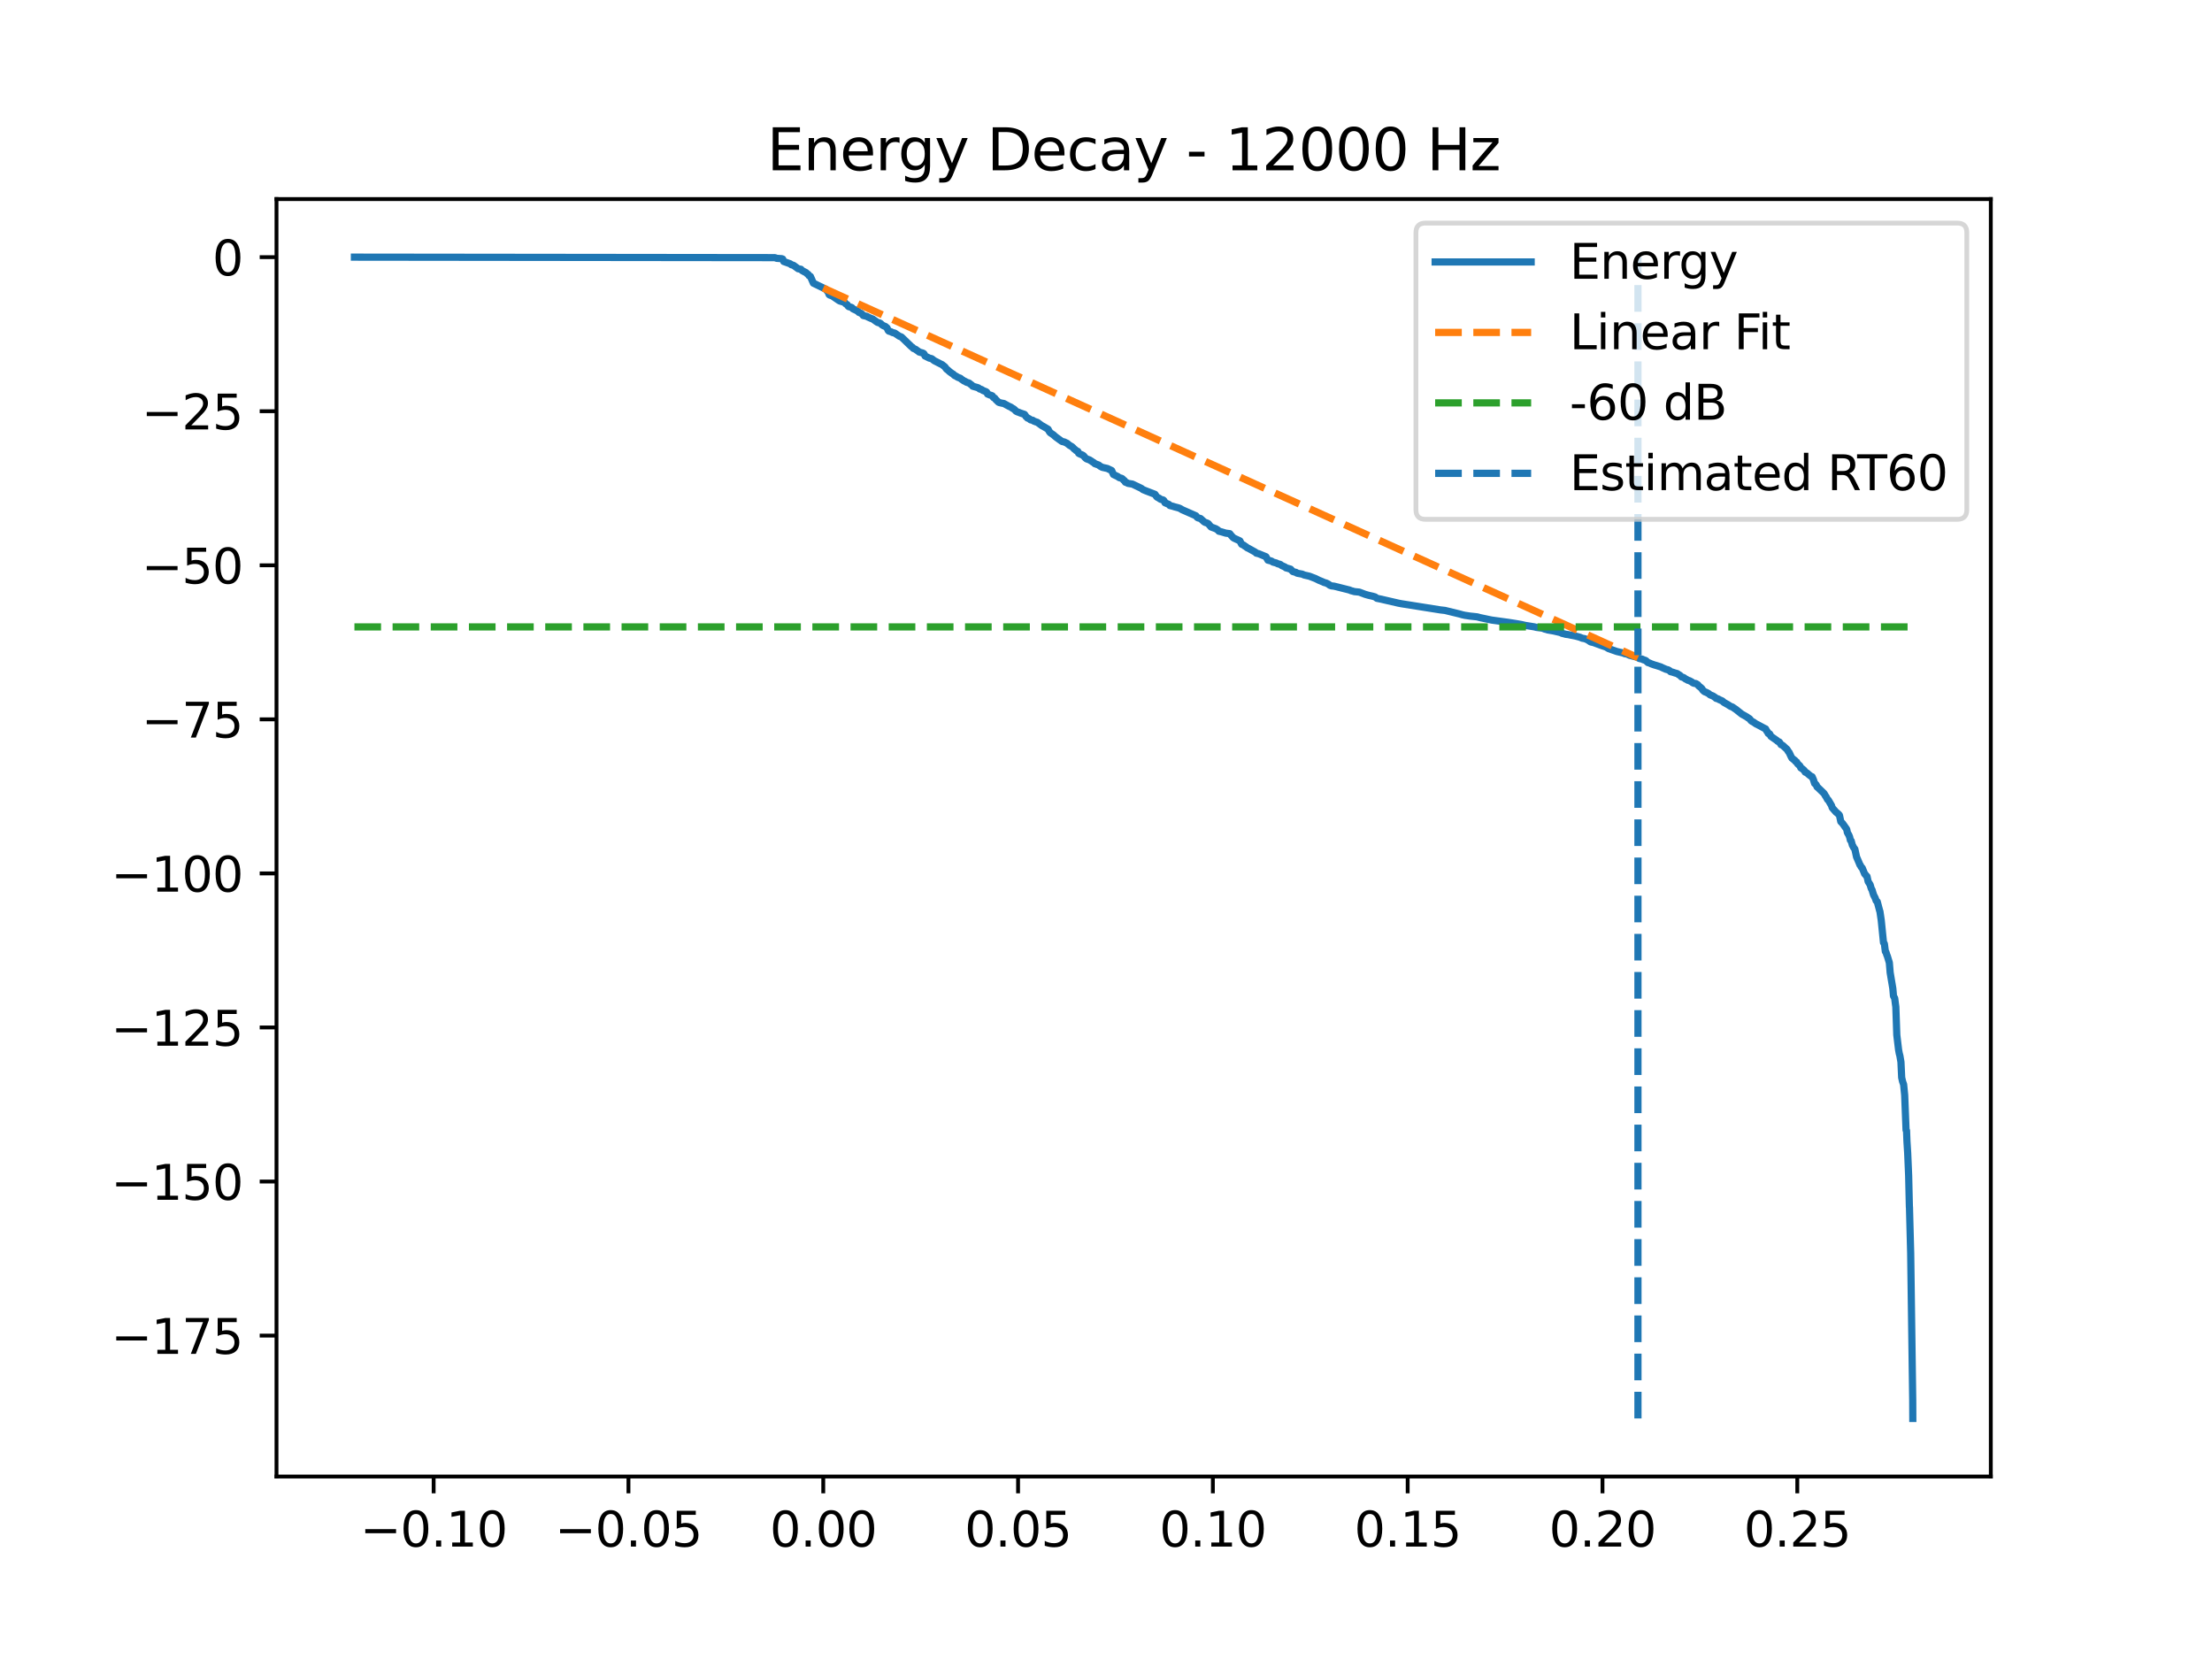 <?xml version="1.0" encoding="utf-8" standalone="no"?>
<!DOCTYPE svg PUBLIC "-//W3C//DTD SVG 1.1//EN"
  "http://www.w3.org/Graphics/SVG/1.1/DTD/svg11.dtd">
<svg xmlns:xlink="http://www.w3.org/1999/xlink" width="460.8pt" height="345.6pt" viewBox="0 0 460.8 345.6" xmlns="http://www.w3.org/2000/svg" version="1.1">
 <defs>
  <style type="text/css">*{stroke-linejoin: round; stroke-linecap: butt}</style>
 </defs>
 <g id="figure_1">
  <g id="patch_1">
   <path d="M 0 345.6 
L 460.8 345.6 
L 460.8 0 
L 0 0 
z
" style="fill: #ffffff"/>
  </g>
  <g id="axes_1">
   <g id="patch_2">
    <path d="M 57.6 307.584 
L 414.72 307.584 
L 414.72 41.472 
L 57.6 41.472 
z
" style="fill: #ffffff"/>
   </g>
   <g id="matplotlib.axis_1">
    <g id="xtick_1">
     <g id="line2d_1">
      <defs>
       <path id="mc2f0c02e37" d="M 0 0 
L 0 3.5 
" style="stroke: #000000; stroke-width: 0.8"/>
      </defs>
      <g>
       <use xlink:href="#mc2f0c02e37" x="90.336" y="307.584" style="stroke: #000000; stroke-width: 0.8"/>
      </g>
     </g>
     <g id="text_1">
      <!-- −0.10 -->
      <g transform="translate(75.013 322.182) scale(0.1 -0.1)">
       <defs>
        <path id="DejaVuSans-2212" d="M 678 2272 
L 4684 2272 
L 4684 1741 
L 678 1741 
L 678 2272 
z
" transform="scale(0.016)"/>
        <path id="DejaVuSans-30" d="M 2034 4250 
Q 1547 4250 1301 3770 
Q 1056 3291 1056 2328 
Q 1056 1369 1301 889 
Q 1547 409 2034 409 
Q 2525 409 2770 889 
Q 3016 1369 3016 2328 
Q 3016 3291 2770 3770 
Q 2525 4250 2034 4250 
z
M 2034 4750 
Q 2819 4750 3233 4129 
Q 3647 3509 3647 2328 
Q 3647 1150 3233 529 
Q 2819 -91 2034 -91 
Q 1250 -91 836 529 
Q 422 1150 422 2328 
Q 422 3509 836 4129 
Q 1250 4750 2034 4750 
z
" transform="scale(0.016)"/>
        <path id="DejaVuSans-2e" d="M 684 794 
L 1344 794 
L 1344 0 
L 684 0 
L 684 794 
z
" transform="scale(0.016)"/>
        <path id="DejaVuSans-31" d="M 794 531 
L 1825 531 
L 1825 4091 
L 703 3866 
L 703 4441 
L 1819 4666 
L 2450 4666 
L 2450 531 
L 3481 531 
L 3481 0 
L 794 0 
L 794 531 
z
" transform="scale(0.016)"/>
       </defs>
       <use xlink:href="#DejaVuSans-2212"/>
       <use xlink:href="#DejaVuSans-30" transform="translate(83.789 0)"/>
       <use xlink:href="#DejaVuSans-2e" transform="translate(147.412 0)"/>
       <use xlink:href="#DejaVuSans-31" transform="translate(179.199 0)"/>
       <use xlink:href="#DejaVuSans-30" transform="translate(242.822 0)"/>
      </g>
     </g>
    </g>
    <g id="xtick_2">
     <g id="line2d_2">
      <g>
       <use xlink:href="#mc2f0c02e37" x="130.918" y="307.584" style="stroke: #000000; stroke-width: 0.8"/>
      </g>
     </g>
     <g id="text_2">
      <!-- −0.05 -->
      <g transform="translate(115.595 322.182) scale(0.1 -0.1)">
       <defs>
        <path id="DejaVuSans-35" d="M 691 4666 
L 3169 4666 
L 3169 4134 
L 1269 4134 
L 1269 2991 
Q 1406 3038 1543 3061 
Q 1681 3084 1819 3084 
Q 2600 3084 3056 2656 
Q 3513 2228 3513 1497 
Q 3513 744 3044 326 
Q 2575 -91 1722 -91 
Q 1428 -91 1123 -41 
Q 819 9 494 109 
L 494 744 
Q 775 591 1075 516 
Q 1375 441 1709 441 
Q 2250 441 2565 725 
Q 2881 1009 2881 1497 
Q 2881 1984 2565 2268 
Q 2250 2553 1709 2553 
Q 1456 2553 1204 2497 
Q 953 2441 691 2322 
L 691 4666 
z
" transform="scale(0.016)"/>
       </defs>
       <use xlink:href="#DejaVuSans-2212"/>
       <use xlink:href="#DejaVuSans-30" transform="translate(83.789 0)"/>
       <use xlink:href="#DejaVuSans-2e" transform="translate(147.412 0)"/>
       <use xlink:href="#DejaVuSans-30" transform="translate(179.199 0)"/>
       <use xlink:href="#DejaVuSans-35" transform="translate(242.822 0)"/>
      </g>
     </g>
    </g>
    <g id="xtick_3">
     <g id="line2d_3">
      <g>
       <use xlink:href="#mc2f0c02e37" x="171.5" y="307.584" style="stroke: #000000; stroke-width: 0.8"/>
      </g>
     </g>
     <g id="text_3">
      <!-- 0.00 -->
      <g transform="translate(160.367 322.182) scale(0.1 -0.1)">
       <use xlink:href="#DejaVuSans-30"/>
       <use xlink:href="#DejaVuSans-2e" transform="translate(63.623 0)"/>
       <use xlink:href="#DejaVuSans-30" transform="translate(95.41 0)"/>
       <use xlink:href="#DejaVuSans-30" transform="translate(159.033 0)"/>
      </g>
     </g>
    </g>
    <g id="xtick_4">
     <g id="line2d_4">
      <g>
       <use xlink:href="#mc2f0c02e37" x="212.081" y="307.584" style="stroke: #000000; stroke-width: 0.8"/>
      </g>
     </g>
     <g id="text_4">
      <!-- 0.05 -->
      <g transform="translate(200.949 322.182) scale(0.1 -0.1)">
       <use xlink:href="#DejaVuSans-30"/>
       <use xlink:href="#DejaVuSans-2e" transform="translate(63.623 0)"/>
       <use xlink:href="#DejaVuSans-30" transform="translate(95.41 0)"/>
       <use xlink:href="#DejaVuSans-35" transform="translate(159.033 0)"/>
      </g>
     </g>
    </g>
    <g id="xtick_5">
     <g id="line2d_5">
      <g>
       <use xlink:href="#mc2f0c02e37" x="252.663" y="307.584" style="stroke: #000000; stroke-width: 0.8"/>
      </g>
     </g>
     <g id="text_5">
      <!-- 0.10 -->
      <g transform="translate(241.53 322.182) scale(0.1 -0.1)">
       <use xlink:href="#DejaVuSans-30"/>
       <use xlink:href="#DejaVuSans-2e" transform="translate(63.623 0)"/>
       <use xlink:href="#DejaVuSans-31" transform="translate(95.41 0)"/>
       <use xlink:href="#DejaVuSans-30" transform="translate(159.033 0)"/>
      </g>
     </g>
    </g>
    <g id="xtick_6">
     <g id="line2d_6">
      <g>
       <use xlink:href="#mc2f0c02e37" x="293.245" y="307.584" style="stroke: #000000; stroke-width: 0.8"/>
      </g>
     </g>
     <g id="text_6">
      <!-- 0.15 -->
      <g transform="translate(282.112 322.182) scale(0.1 -0.1)">
       <use xlink:href="#DejaVuSans-30"/>
       <use xlink:href="#DejaVuSans-2e" transform="translate(63.623 0)"/>
       <use xlink:href="#DejaVuSans-31" transform="translate(95.41 0)"/>
       <use xlink:href="#DejaVuSans-35" transform="translate(159.033 0)"/>
      </g>
     </g>
    </g>
    <g id="xtick_7">
     <g id="line2d_7">
      <g>
       <use xlink:href="#mc2f0c02e37" x="333.827" y="307.584" style="stroke: #000000; stroke-width: 0.8"/>
      </g>
     </g>
     <g id="text_7">
      <!-- 0.20 -->
      <g transform="translate(322.694 322.182) scale(0.1 -0.1)">
       <defs>
        <path id="DejaVuSans-32" d="M 1228 531 
L 3431 531 
L 3431 0 
L 469 0 
L 469 531 
Q 828 903 1448 1529 
Q 2069 2156 2228 2338 
Q 2531 2678 2651 2914 
Q 2772 3150 2772 3378 
Q 2772 3750 2511 3984 
Q 2250 4219 1831 4219 
Q 1534 4219 1204 4116 
Q 875 4013 500 3803 
L 500 4441 
Q 881 4594 1212 4672 
Q 1544 4750 1819 4750 
Q 2544 4750 2975 4387 
Q 3406 4025 3406 3419 
Q 3406 3131 3298 2873 
Q 3191 2616 2906 2266 
Q 2828 2175 2409 1742 
Q 1991 1309 1228 531 
z
" transform="scale(0.016)"/>
       </defs>
       <use xlink:href="#DejaVuSans-30"/>
       <use xlink:href="#DejaVuSans-2e" transform="translate(63.623 0)"/>
       <use xlink:href="#DejaVuSans-32" transform="translate(95.41 0)"/>
       <use xlink:href="#DejaVuSans-30" transform="translate(159.033 0)"/>
      </g>
     </g>
    </g>
    <g id="xtick_8">
     <g id="line2d_8">
      <g>
       <use xlink:href="#mc2f0c02e37" x="374.409" y="307.584" style="stroke: #000000; stroke-width: 0.8"/>
      </g>
     </g>
     <g id="text_8">
      <!-- 0.25 -->
      <g transform="translate(363.276 322.182) scale(0.1 -0.1)">
       <use xlink:href="#DejaVuSans-30"/>
       <use xlink:href="#DejaVuSans-2e" transform="translate(63.623 0)"/>
       <use xlink:href="#DejaVuSans-32" transform="translate(95.41 0)"/>
       <use xlink:href="#DejaVuSans-35" transform="translate(159.033 0)"/>
      </g>
     </g>
    </g>
   </g>
   <g id="matplotlib.axis_2">
    <g id="ytick_1">
     <g id="line2d_9">
      <defs>
       <path id="m89ccea9725" d="M 0 0 
L -3.5 0 
" style="stroke: #000000; stroke-width: 0.8"/>
      </defs>
      <g>
       <use xlink:href="#m89ccea9725" x="57.6" y="278.232" style="stroke: #000000; stroke-width: 0.8"/>
      </g>
     </g>
     <g id="text_9">
      <!-- −175 -->
      <g transform="translate(23.133 282.032) scale(0.1 -0.1)">
       <defs>
        <path id="DejaVuSans-37" d="M 525 4666 
L 3525 4666 
L 3525 4397 
L 1831 0 
L 1172 0 
L 2766 4134 
L 525 4134 
L 525 4666 
z
" transform="scale(0.016)"/>
       </defs>
       <use xlink:href="#DejaVuSans-2212"/>
       <use xlink:href="#DejaVuSans-31" transform="translate(83.789 0)"/>
       <use xlink:href="#DejaVuSans-37" transform="translate(147.412 0)"/>
       <use xlink:href="#DejaVuSans-35" transform="translate(211.035 0)"/>
      </g>
     </g>
    </g>
    <g id="ytick_2">
     <g id="line2d_10">
      <g>
       <use xlink:href="#m89ccea9725" x="57.6" y="246.137" style="stroke: #000000; stroke-width: 0.8"/>
      </g>
     </g>
     <g id="text_10">
      <!-- −150 -->
      <g transform="translate(23.133 249.937) scale(0.1 -0.1)">
       <use xlink:href="#DejaVuSans-2212"/>
       <use xlink:href="#DejaVuSans-31" transform="translate(83.789 0)"/>
       <use xlink:href="#DejaVuSans-35" transform="translate(147.412 0)"/>
       <use xlink:href="#DejaVuSans-30" transform="translate(211.035 0)"/>
      </g>
     </g>
    </g>
    <g id="ytick_3">
     <g id="line2d_11">
      <g>
       <use xlink:href="#m89ccea9725" x="57.6" y="214.043" style="stroke: #000000; stroke-width: 0.8"/>
      </g>
     </g>
     <g id="text_11">
      <!-- −125 -->
      <g transform="translate(23.133 217.842) scale(0.1 -0.1)">
       <use xlink:href="#DejaVuSans-2212"/>
       <use xlink:href="#DejaVuSans-31" transform="translate(83.789 0)"/>
       <use xlink:href="#DejaVuSans-32" transform="translate(147.412 0)"/>
       <use xlink:href="#DejaVuSans-35" transform="translate(211.035 0)"/>
      </g>
     </g>
    </g>
    <g id="ytick_4">
     <g id="line2d_12">
      <g>
       <use xlink:href="#m89ccea9725" x="57.6" y="181.948" style="stroke: #000000; stroke-width: 0.8"/>
      </g>
     </g>
     <g id="text_12">
      <!-- −100 -->
      <g transform="translate(23.133 185.747) scale(0.1 -0.1)">
       <use xlink:href="#DejaVuSans-2212"/>
       <use xlink:href="#DejaVuSans-31" transform="translate(83.789 0)"/>
       <use xlink:href="#DejaVuSans-30" transform="translate(147.412 0)"/>
       <use xlink:href="#DejaVuSans-30" transform="translate(211.035 0)"/>
      </g>
     </g>
    </g>
    <g id="ytick_5">
     <g id="line2d_13">
      <g>
       <use xlink:href="#m89ccea9725" x="57.6" y="149.853" style="stroke: #000000; stroke-width: 0.8"/>
      </g>
     </g>
     <g id="text_13">
      <!-- −75 -->
      <g transform="translate(29.495 153.652) scale(0.1 -0.1)">
       <use xlink:href="#DejaVuSans-2212"/>
       <use xlink:href="#DejaVuSans-37" transform="translate(83.789 0)"/>
       <use xlink:href="#DejaVuSans-35" transform="translate(147.412 0)"/>
      </g>
     </g>
    </g>
    <g id="ytick_6">
     <g id="line2d_14">
      <g>
       <use xlink:href="#m89ccea9725" x="57.6" y="117.758" style="stroke: #000000; stroke-width: 0.8"/>
      </g>
     </g>
     <g id="text_14">
      <!-- −50 -->
      <g transform="translate(29.495 121.557) scale(0.1 -0.1)">
       <use xlink:href="#DejaVuSans-2212"/>
       <use xlink:href="#DejaVuSans-35" transform="translate(83.789 0)"/>
       <use xlink:href="#DejaVuSans-30" transform="translate(147.412 0)"/>
      </g>
     </g>
    </g>
    <g id="ytick_7">
     <g id="line2d_15">
      <g>
       <use xlink:href="#m89ccea9725" x="57.6" y="85.663" style="stroke: #000000; stroke-width: 0.8"/>
      </g>
     </g>
     <g id="text_15">
      <!-- −25 -->
      <g transform="translate(29.495 89.462) scale(0.1 -0.1)">
       <use xlink:href="#DejaVuSans-2212"/>
       <use xlink:href="#DejaVuSans-32" transform="translate(83.789 0)"/>
       <use xlink:href="#DejaVuSans-35" transform="translate(147.412 0)"/>
      </g>
     </g>
    </g>
    <g id="ytick_8">
     <g id="line2d_16">
      <g>
       <use xlink:href="#m89ccea9725" x="57.6" y="53.568" style="stroke: #000000; stroke-width: 0.8"/>
      </g>
     </g>
     <g id="text_16">
      <!-- 0 -->
      <g transform="translate(44.237 57.367) scale(0.1 -0.1)">
       <use xlink:href="#DejaVuSans-30"/>
      </g>
     </g>
    </g>
   </g>
   <g id="line2d_17">
    <path d="M 73.833 53.568 
L 161.405 53.67 
L 161.811 53.816 
L 162.825 53.884 
L 163.045 53.96 
L 163.265 54.476 
L 164.651 54.968 
L 164.837 55.143 
L 165.294 55.271 
L 166.275 55.988 
L 166.85 56.096 
L 166.951 56.236 
L 167.154 56.408 
L 167.391 56.512 
L 167.543 56.628 
L 167.83 56.725 
L 168.185 57.051 
L 168.355 57.152 
L 168.507 57.41 
L 168.828 57.59 
L 169.437 58.985 
L 171.55 60.008 
L 171.821 60.143 
L 172.007 60.243 
L 172.075 60.345 
L 172.362 60.661 
L 172.497 60.792 
L 172.717 61.362 
L 172.852 61.47 
L 173.309 61.608 
L 174.746 62.59 
L 174.949 62.705 
L 175.964 63.003 
L 176.15 63.272 
L 176.488 63.46 
L 176.623 63.703 
L 176.674 63.754 
L 176.809 63.879 
L 177.198 63.981 
L 177.384 64.037 
L 177.519 64.13 
L 177.655 64.315 
L 177.942 64.461 
L 178.196 64.568 
L 178.72 64.849 
L 178.906 65.065 
L 179.176 65.171 
L 179.447 65.31 
L 179.684 65.539 
L 179.836 65.73 
L 180.58 65.904 
L 180.8 66.041 
L 181.459 66.337 
L 181.78 66.439 
L 182.71 67.106 
L 182.964 67.215 
L 183.15 67.248 
L 183.404 67.358 
L 183.725 67.66 
L 183.962 67.808 
L 184.148 67.905 
L 184.384 67.99 
L 184.553 68.09 
L 184.621 68.183 
L 184.79 68.311 
L 185.027 68.845 
L 185.179 68.983 
L 185.585 69.101 
L 185.94 69.282 
L 186.397 69.389 
L 187.293 70.002 
L 187.428 70.071 
L 187.766 70.185 
L 189.254 71.625 
L 189.863 72.212 
L 190.083 72.345 
L 190.252 72.562 
L 190.81 72.815 
L 190.996 72.979 
L 191.266 73.149 
L 191.452 73.321 
L 192.163 73.524 
L 192.365 73.606 
L 192.518 73.743 
L 192.704 74.164 
L 193.617 74.609 
L 194.09 74.718 
L 194.614 75.131 
L 195.933 75.811 
L 196.221 75.938 
L 196.694 76.307 
L 196.846 76.433 
L 197.185 76.895 
L 197.438 77.077 
L 197.844 77.447 
L 198.402 77.847 
L 198.571 77.94 
L 198.656 78.027 
L 198.825 78.214 
L 199.095 78.331 
L 199.281 78.441 
L 199.417 78.533 
L 199.619 78.634 
L 200.076 78.804 
L 200.228 78.946 
L 200.363 79.053 
L 200.634 79.218 
L 200.786 79.346 
L 201.074 79.452 
L 201.31 79.615 
L 201.682 79.737 
L 201.835 79.772 
L 202.021 79.912 
L 202.207 80.063 
L 202.477 80.254 
L 202.629 80.455 
L 203.542 80.712 
L 203.813 80.802 
L 203.965 80.922 
L 204.083 81.03 
L 204.439 81.129 
L 204.608 81.23 
L 204.777 81.35 
L 205.301 81.557 
L 205.504 81.651 
L 205.571 81.731 
L 205.724 82.081 
L 206.248 82.297 
L 206.468 82.356 
L 206.721 82.466 
L 206.958 82.822 
L 207.212 82.933 
L 207.262 83 
L 207.415 83.208 
L 207.956 83.734 
L 208.091 83.836 
L 208.767 84.001 
L 209.105 84.047 
L 209.308 84.16 
L 209.461 84.244 
L 209.68 84.365 
L 209.917 84.496 
L 210.272 84.681 
L 210.526 84.785 
L 210.712 84.902 
L 210.881 85.035 
L 211.118 85.156 
L 211.388 85.361 
L 211.591 85.596 
L 211.743 85.706 
L 211.997 85.819 
L 212.301 85.924 
L 212.504 86.011 
L 212.859 86.137 
L 213.417 86.321 
L 213.519 86.44 
L 213.739 86.79 
L 213.975 86.988 
L 214.043 87.088 
L 214.212 87.136 
L 214.449 87.261 
L 214.685 87.46 
L 215.142 87.553 
L 215.311 87.699 
L 215.599 87.802 
L 215.734 87.869 
L 216.089 87.972 
L 217.002 88.647 
L 217.408 88.866 
L 218.338 89.417 
L 218.507 89.75 
L 218.575 89.861 
L 218.761 90.125 
L 219.521 90.642 
L 219.606 90.747 
L 220.012 91.083 
L 221.229 91.965 
L 221.72 92.069 
L 221.939 92.181 
L 222.311 92.354 
L 222.43 92.468 
L 222.667 92.66 
L 222.802 92.77 
L 223.258 93.026 
L 223.461 93.191 
L 223.816 93.563 
L 223.969 93.66 
L 224.239 93.917 
L 224.527 94.024 
L 224.696 94.421 
L 224.848 94.517 
L 225 94.584 
L 225.389 94.75 
L 225.558 94.834 
L 225.727 94.952 
L 226.065 95.352 
L 226.184 95.455 
L 226.336 95.579 
L 226.606 95.682 
L 226.961 95.804 
L 227.519 96.164 
L 227.672 96.284 
L 227.875 96.373 
L 228.061 96.585 
L 228.872 96.872 
L 229.193 97.137 
L 229.413 97.236 
L 229.599 97.35 
L 230.681 97.59 
L 231.578 98.018 
L 231.95 98.845 
L 232.643 99.175 
L 232.913 99.302 
L 232.998 99.399 
L 233.184 99.51 
L 233.641 99.639 
L 233.793 99.724 
L 233.911 99.838 
L 234.08 100.043 
L 234.232 100.111 
L 234.435 100.456 
L 234.706 100.523 
L 234.807 100.593 
L 234.943 100.687 
L 235.906 100.845 
L 237.631 101.67 
L 237.8 101.76 
L 238.088 101.986 
L 238.358 102.101 
L 238.629 102.216 
L 240.607 102.974 
L 240.844 103.32 
L 240.895 103.428 
L 241.081 103.585 
L 241.283 103.695 
L 241.453 103.764 
L 241.571 103.86 
L 241.706 103.981 
L 242.332 104.166 
L 242.501 104.333 
L 242.687 104.731 
L 243.499 105.076 
L 243.685 105.303 
L 244.361 105.479 
L 244.716 105.592 
L 245.477 105.792 
L 245.798 105.91 
L 246.069 106.065 
L 246.238 106.176 
L 249.129 107.446 
L 249.383 107.756 
L 249.501 107.857 
L 249.721 107.925 
L 250.093 108.02 
L 250.786 108.652 
L 250.922 108.749 
L 251.091 108.841 
L 251.446 108.955 
L 251.733 109.108 
L 251.919 109.36 
L 252.021 109.474 
L 252.274 109.771 
L 253.289 110.149 
L 253.543 110.317 
L 253.729 110.43 
L 253.915 110.663 
L 254.388 110.773 
L 255.233 111.027 
L 255.386 111.066 
L 256.18 111.171 
L 256.485 111.554 
L 256.874 111.975 
L 257.093 112.122 
L 258.294 112.677 
L 258.649 113.37 
L 259.139 113.594 
L 259.292 113.749 
L 259.613 113.926 
L 259.782 114.106 
L 260.086 114.231 
L 261.524 115.031 
L 261.71 115.23 
L 262.183 115.341 
L 263.722 115.974 
L 264.128 116.693 
L 264.855 116.871 
L 265.176 117.094 
L 265.869 117.279 
L 266.055 117.375 
L 266.224 117.457 
L 266.698 117.572 
L 267.002 117.81 
L 267.729 118.136 
L 267.881 118.29 
L 268.304 118.4 
L 268.49 118.46 
L 268.845 118.559 
L 269.319 119.058 
L 269.725 119.178 
L 270.012 119.243 
L 270.13 119.366 
L 270.316 119.428 
L 271.263 119.601 
L 271.703 119.792 
L 272.734 120.024 
L 272.903 120.082 
L 273.732 120.403 
L 274.036 120.519 
L 274.797 120.899 
L 275.085 121.011 
L 275.643 121.245 
L 275.829 121.342 
L 276.235 121.446 
L 276.59 121.614 
L 276.826 121.753 
L 277.012 121.921 
L 277.384 122.05 
L 277.892 122.105 
L 278.365 122.217 
L 281.189 122.93 
L 281.375 123.03 
L 281.815 123.145 
L 282.136 123.24 
L 283.167 123.349 
L 284.368 123.802 
L 284.892 123.955 
L 285.196 124.035 
L 285.94 124.203 
L 286.448 124.346 
L 286.837 124.641 
L 287.817 124.837 
L 288.003 124.886 
L 291.334 125.653 
L 291.943 125.769 
L 300.059 127.054 
L 301.006 127.161 
L 304.016 127.892 
L 304.405 127.998 
L 304.557 128.047 
L 305.2 128.189 
L 305.47 128.225 
L 306.197 128.337 
L 307.702 128.498 
L 308.362 128.673 
L 310.256 129.073 
L 310.746 129.172 
L 313.654 129.573 
L 314.094 129.63 
L 315.616 129.865 
L 316.85 130.079 
L 317.222 130.162 
L 317.679 130.272 
L 319.589 130.577 
L 320.046 130.691 
L 320.3 130.728 
L 321.247 130.851 
L 321.449 130.908 
L 321.754 131.039 
L 322.244 131.162 
L 322.396 131.224 
L 323.174 131.36 
L 323.614 131.434 
L 325.153 131.788 
L 325.305 131.91 
L 325.897 132.053 
L 326.167 132.136 
L 326.674 132.195 
L 327.232 132.315 
L 327.554 132.372 
L 328.23 132.509 
L 329.126 132.749 
L 329.38 132.858 
L 329.6 132.95 
L 330.175 133.057 
L 330.428 133.169 
L 330.716 133.289 
L 331.358 133.719 
L 331.984 133.869 
L 333.658 134.487 
L 334.537 134.778 
L 334.791 134.93 
L 335.129 135.133 
L 335.298 135.177 
L 335.653 135.31 
L 336.82 135.722 
L 338.206 136.045 
L 338.375 136.153 
L 338.95 136.258 
L 339.458 136.508 
L 339.965 136.635 
L 341.081 136.919 
L 341.233 137.039 
L 341.504 137.175 
L 342.146 137.323 
L 342.298 137.423 
L 342.839 137.601 
L 343.296 138.028 
L 343.499 138.073 
L 343.786 138.194 
L 344.006 138.301 
L 344.395 138.433 
L 344.547 138.492 
L 345.122 138.658 
L 345.968 138.929 
L 346.34 139.115 
L 347.05 139.425 
L 347.473 139.536 
L 347.828 139.723 
L 347.997 139.917 
L 348.453 140.031 
L 348.977 140.208 
L 349.4 140.319 
L 349.721 140.552 
L 349.874 140.618 
L 349.992 140.715 
L 350.279 141.009 
L 350.719 141.146 
L 350.871 141.241 
L 351.091 141.434 
L 351.294 141.509 
L 351.412 141.58 
L 351.565 141.69 
L 351.937 141.8 
L 352.444 142.073 
L 352.579 142.2 
L 352.883 142.341 
L 353.272 142.392 
L 353.695 142.652 
L 353.881 142.91 
L 354.067 143.053 
L 354.202 143.152 
L 354.507 143.418 
L 354.71 143.759 
L 355.115 144.11 
L 355.437 144.223 
L 355.944 144.491 
L 356.248 144.756 
L 356.688 144.923 
L 356.874 145.004 
L 357.026 145.112 
L 357.161 145.204 
L 357.331 145.297 
L 357.483 145.473 
L 357.939 145.603 
L 358.108 145.719 
L 358.785 146.023 
L 358.92 146.139 
L 359.106 146.313 
L 359.63 146.61 
L 359.867 146.735 
L 360.526 147.16 
L 360.865 147.267 
L 361.372 147.617 
L 361.592 147.76 
L 362.826 148.743 
L 363.993 149.408 
L 364.145 149.566 
L 364.331 149.637 
L 364.483 149.747 
L 364.787 150.143 
L 365.075 150.333 
L 365.278 150.427 
L 365.785 150.786 
L 366.191 150.985 
L 367.577 151.733 
L 367.797 151.827 
L 368.102 152.384 
L 368.203 152.458 
L 368.355 152.795 
L 368.66 152.895 
L 368.913 153.388 
L 370.148 154.256 
L 370.317 154.427 
L 370.672 154.583 
L 371.027 155.13 
L 371.264 155.222 
L 371.45 155.352 
L 372.109 155.964 
L 372.244 156.057 
L 372.515 156.514 
L 372.718 156.765 
L 373.157 157.703 
L 373.293 157.943 
L 373.529 158.108 
L 373.682 158.26 
L 373.885 158.379 
L 374.037 158.616 
L 374.257 158.723 
L 374.443 159.076 
L 374.899 159.501 
L 374.967 159.573 
L 375.136 159.954 
L 375.457 160.154 
L 375.846 160.493 
L 376.066 160.858 
L 376.319 160.955 
L 376.522 161.104 
L 376.844 161.392 
L 377.249 161.709 
L 377.503 161.814 
L 377.791 162.48 
L 378.01 163.203 
L 378.163 163.285 
L 378.298 163.476 
L 378.349 163.494 
L 378.535 163.933 
L 378.67 164.024 
L 379.989 165.299 
L 380.31 165.857 
L 380.395 165.956 
L 380.716 166.561 
L 380.868 166.658 
L 381.544 167.819 
L 381.68 168.263 
L 382.508 169.212 
L 382.643 169.296 
L 382.779 169.428 
L 382.982 169.592 
L 383.151 169.78 
L 383.201 169.874 
L 383.472 171.159 
L 383.861 171.557 
L 384.706 172.759 
L 384.842 173.433 
L 385.146 173.959 
L 385.315 174.372 
L 385.467 175.034 
L 385.636 175.165 
L 385.89 176.095 
L 385.975 176.202 
L 386.144 176.562 
L 386.397 176.877 
L 386.752 178.509 
L 387.226 179.61 
L 387.463 180.185 
L 387.53 180.226 
L 387.733 180.64 
L 387.936 180.814 
L 388.443 182.052 
L 388.562 182.142 
L 388.765 182.439 
L 388.934 182.573 
L 389.17 183.65 
L 389.576 184.294 
L 389.779 184.978 
L 389.847 185.152 
L 389.999 185.413 
L 390.117 185.84 
L 390.303 186.426 
L 390.641 187.085 
L 390.844 187.656 
L 391.064 187.83 
L 391.571 189.738 
L 391.622 189.86 
L 391.893 191.692 
L 392.366 196.358 
L 392.485 196.483 
L 392.552 196.625 
L 392.755 198.229 
L 392.873 198.329 
L 393.093 199.027 
L 393.144 199.095 
L 393.584 200.547 
L 393.753 202.598 
L 394.311 205.928 
L 394.446 207.489 
L 394.615 207.799 
L 394.7 207.939 
L 394.852 209.16 
L 394.936 209.732 
L 395.139 215.603 
L 395.511 218.702 
L 395.647 219.441 
L 395.782 219.944 
L 396.002 221.232 
L 396.154 224.473 
L 396.34 225.289 
L 396.56 225.921 
L 396.712 227.467 
L 396.779 228.13 
L 397.067 235.418 
L 397.168 235.535 
L 397.253 237.778 
L 397.405 240.178 
L 397.608 244.949 
L 397.76 251.44 
L 397.777 251.457 
L 398.031 261.104 
L 398.453 291.701 
L 398.47 295.488 
L 398.47 295.488 
" clip-path="url(#p2730aa3c5c)" style="fill: none; stroke: #1f77b4; stroke-width: 1.5; stroke-linecap: square"/>
   </g>
   <g id="line2d_18">
    <path d="M 171.5 59.998 
L 341.216 137.015 
" clip-path="url(#p2730aa3c5c)" style="fill: none; stroke-dasharray: 5.55,2.4; stroke-dashoffset: 0; stroke: #ff7f0e; stroke-width: 1.5"/>
   </g>
   <g id="line2d_19">
    <path d="M 73.833 130.596 
L 398.487 130.596 
L 398.487 130.596 
" clip-path="url(#p2730aa3c5c)" style="fill: none; stroke-dasharray: 5.55,2.4; stroke-dashoffset: 0; stroke: #2ca02c; stroke-width: 1.5"/>
   </g>
   <g id="LineCollection_1">
    <path d="M 341.216 295.488 
L 341.216 53.568 
" clip-path="url(#p2730aa3c5c)" style="fill: none; stroke-dasharray: 5.55,2.4; stroke-dashoffset: 0; stroke: #1f77b4; stroke-width: 1.5"/>
   </g>
   <g id="patch_3">
    <path d="M 57.6 307.584 
L 57.6 41.472 
" style="fill: none; stroke: #000000; stroke-width: 0.8; stroke-linejoin: miter; stroke-linecap: square"/>
   </g>
   <g id="patch_4">
    <path d="M 414.72 307.584 
L 414.72 41.472 
" style="fill: none; stroke: #000000; stroke-width: 0.8; stroke-linejoin: miter; stroke-linecap: square"/>
   </g>
   <g id="patch_5">
    <path d="M 57.6 307.584 
L 414.72 307.584 
" style="fill: none; stroke: #000000; stroke-width: 0.8; stroke-linejoin: miter; stroke-linecap: square"/>
   </g>
   <g id="patch_6">
    <path d="M 57.6 41.472 
L 414.72 41.472 
" style="fill: none; stroke: #000000; stroke-width: 0.8; stroke-linejoin: miter; stroke-linecap: square"/>
   </g>
   <g id="text_17">
    <!-- Energy Decay - 12000 Hz -->
    <g transform="translate(159.773 35.472) scale(0.12 -0.12)">
     <defs>
      <path id="DejaVuSans-45" d="M 628 4666 
L 3578 4666 
L 3578 4134 
L 1259 4134 
L 1259 2753 
L 3481 2753 
L 3481 2222 
L 1259 2222 
L 1259 531 
L 3634 531 
L 3634 0 
L 628 0 
L 628 4666 
z
" transform="scale(0.016)"/>
      <path id="DejaVuSans-6e" d="M 3513 2113 
L 3513 0 
L 2938 0 
L 2938 2094 
Q 2938 2591 2744 2837 
Q 2550 3084 2163 3084 
Q 1697 3084 1428 2787 
Q 1159 2491 1159 1978 
L 1159 0 
L 581 0 
L 581 3500 
L 1159 3500 
L 1159 2956 
Q 1366 3272 1645 3428 
Q 1925 3584 2291 3584 
Q 2894 3584 3203 3211 
Q 3513 2838 3513 2113 
z
" transform="scale(0.016)"/>
      <path id="DejaVuSans-65" d="M 3597 1894 
L 3597 1613 
L 953 1613 
Q 991 1019 1311 708 
Q 1631 397 2203 397 
Q 2534 397 2845 478 
Q 3156 559 3463 722 
L 3463 178 
Q 3153 47 2828 -22 
Q 2503 -91 2169 -91 
Q 1331 -91 842 396 
Q 353 884 353 1716 
Q 353 2575 817 3079 
Q 1281 3584 2069 3584 
Q 2775 3584 3186 3129 
Q 3597 2675 3597 1894 
z
M 3022 2063 
Q 3016 2534 2758 2815 
Q 2500 3097 2075 3097 
Q 1594 3097 1305 2825 
Q 1016 2553 972 2059 
L 3022 2063 
z
" transform="scale(0.016)"/>
      <path id="DejaVuSans-72" d="M 2631 2963 
Q 2534 3019 2420 3045 
Q 2306 3072 2169 3072 
Q 1681 3072 1420 2755 
Q 1159 2438 1159 1844 
L 1159 0 
L 581 0 
L 581 3500 
L 1159 3500 
L 1159 2956 
Q 1341 3275 1631 3429 
Q 1922 3584 2338 3584 
Q 2397 3584 2469 3576 
Q 2541 3569 2628 3553 
L 2631 2963 
z
" transform="scale(0.016)"/>
      <path id="DejaVuSans-67" d="M 2906 1791 
Q 2906 2416 2648 2759 
Q 2391 3103 1925 3103 
Q 1463 3103 1205 2759 
Q 947 2416 947 1791 
Q 947 1169 1205 825 
Q 1463 481 1925 481 
Q 2391 481 2648 825 
Q 2906 1169 2906 1791 
z
M 3481 434 
Q 3481 -459 3084 -895 
Q 2688 -1331 1869 -1331 
Q 1566 -1331 1297 -1286 
Q 1028 -1241 775 -1147 
L 775 -588 
Q 1028 -725 1275 -790 
Q 1522 -856 1778 -856 
Q 2344 -856 2625 -561 
Q 2906 -266 2906 331 
L 2906 616 
Q 2728 306 2450 153 
Q 2172 0 1784 0 
Q 1141 0 747 490 
Q 353 981 353 1791 
Q 353 2603 747 3093 
Q 1141 3584 1784 3584 
Q 2172 3584 2450 3431 
Q 2728 3278 2906 2969 
L 2906 3500 
L 3481 3500 
L 3481 434 
z
" transform="scale(0.016)"/>
      <path id="DejaVuSans-79" d="M 2059 -325 
Q 1816 -950 1584 -1140 
Q 1353 -1331 966 -1331 
L 506 -1331 
L 506 -850 
L 844 -850 
Q 1081 -850 1212 -737 
Q 1344 -625 1503 -206 
L 1606 56 
L 191 3500 
L 800 3500 
L 1894 763 
L 2988 3500 
L 3597 3500 
L 2059 -325 
z
" transform="scale(0.016)"/>
      <path id="DejaVuSans-20" transform="scale(0.016)"/>
      <path id="DejaVuSans-44" d="M 1259 4147 
L 1259 519 
L 2022 519 
Q 2988 519 3436 956 
Q 3884 1394 3884 2338 
Q 3884 3275 3436 3711 
Q 2988 4147 2022 4147 
L 1259 4147 
z
M 628 4666 
L 1925 4666 
Q 3281 4666 3915 4102 
Q 4550 3538 4550 2338 
Q 4550 1131 3912 565 
Q 3275 0 1925 0 
L 628 0 
L 628 4666 
z
" transform="scale(0.016)"/>
      <path id="DejaVuSans-63" d="M 3122 3366 
L 3122 2828 
Q 2878 2963 2633 3030 
Q 2388 3097 2138 3097 
Q 1578 3097 1268 2742 
Q 959 2388 959 1747 
Q 959 1106 1268 751 
Q 1578 397 2138 397 
Q 2388 397 2633 464 
Q 2878 531 3122 666 
L 3122 134 
Q 2881 22 2623 -34 
Q 2366 -91 2075 -91 
Q 1284 -91 818 406 
Q 353 903 353 1747 
Q 353 2603 823 3093 
Q 1294 3584 2113 3584 
Q 2378 3584 2631 3529 
Q 2884 3475 3122 3366 
z
" transform="scale(0.016)"/>
      <path id="DejaVuSans-61" d="M 2194 1759 
Q 1497 1759 1228 1600 
Q 959 1441 959 1056 
Q 959 750 1161 570 
Q 1363 391 1709 391 
Q 2188 391 2477 730 
Q 2766 1069 2766 1631 
L 2766 1759 
L 2194 1759 
z
M 3341 1997 
L 3341 0 
L 2766 0 
L 2766 531 
Q 2569 213 2275 61 
Q 1981 -91 1556 -91 
Q 1019 -91 701 211 
Q 384 513 384 1019 
Q 384 1609 779 1909 
Q 1175 2209 1959 2209 
L 2766 2209 
L 2766 2266 
Q 2766 2663 2505 2880 
Q 2244 3097 1772 3097 
Q 1472 3097 1187 3025 
Q 903 2953 641 2809 
L 641 3341 
Q 956 3463 1253 3523 
Q 1550 3584 1831 3584 
Q 2591 3584 2966 3190 
Q 3341 2797 3341 1997 
z
" transform="scale(0.016)"/>
      <path id="DejaVuSans-2d" d="M 313 2009 
L 1997 2009 
L 1997 1497 
L 313 1497 
L 313 2009 
z
" transform="scale(0.016)"/>
      <path id="DejaVuSans-48" d="M 628 4666 
L 1259 4666 
L 1259 2753 
L 3553 2753 
L 3553 4666 
L 4184 4666 
L 4184 0 
L 3553 0 
L 3553 2222 
L 1259 2222 
L 1259 0 
L 628 0 
L 628 4666 
z
" transform="scale(0.016)"/>
      <path id="DejaVuSans-7a" d="M 353 3500 
L 3084 3500 
L 3084 2975 
L 922 459 
L 3084 459 
L 3084 0 
L 275 0 
L 275 525 
L 2438 3041 
L 353 3041 
L 353 3500 
z
" transform="scale(0.016)"/>
     </defs>
     <use xlink:href="#DejaVuSans-45"/>
     <use xlink:href="#DejaVuSans-6e" transform="translate(63.184 0)"/>
     <use xlink:href="#DejaVuSans-65" transform="translate(126.562 0)"/>
     <use xlink:href="#DejaVuSans-72" transform="translate(188.086 0)"/>
     <use xlink:href="#DejaVuSans-67" transform="translate(227.449 0)"/>
     <use xlink:href="#DejaVuSans-79" transform="translate(290.926 0)"/>
     <use xlink:href="#DejaVuSans-20" transform="translate(350.105 0)"/>
     <use xlink:href="#DejaVuSans-44" transform="translate(381.893 0)"/>
     <use xlink:href="#DejaVuSans-65" transform="translate(458.895 0)"/>
     <use xlink:href="#DejaVuSans-63" transform="translate(520.418 0)"/>
     <use xlink:href="#DejaVuSans-61" transform="translate(575.398 0)"/>
     <use xlink:href="#DejaVuSans-79" transform="translate(636.678 0)"/>
     <use xlink:href="#DejaVuSans-20" transform="translate(695.857 0)"/>
     <use xlink:href="#DejaVuSans-2d" transform="translate(727.645 0)"/>
     <use xlink:href="#DejaVuSans-20" transform="translate(763.729 0)"/>
     <use xlink:href="#DejaVuSans-31" transform="translate(795.516 0)"/>
     <use xlink:href="#DejaVuSans-32" transform="translate(859.139 0)"/>
     <use xlink:href="#DejaVuSans-30" transform="translate(922.762 0)"/>
     <use xlink:href="#DejaVuSans-30" transform="translate(986.385 0)"/>
     <use xlink:href="#DejaVuSans-30" transform="translate(1050.008 0)"/>
     <use xlink:href="#DejaVuSans-20" transform="translate(1113.631 0)"/>
     <use xlink:href="#DejaVuSans-48" transform="translate(1145.418 0)"/>
     <use xlink:href="#DejaVuSans-7a" transform="translate(1220.613 0)"/>
    </g>
   </g>
   <g id="legend_1">
    <g id="patch_7">
     <path d="M 296.968 108.184 
L 407.72 108.184 
Q 409.72 108.184 409.72 106.184 
L 409.72 48.472 
Q 409.72 46.472 407.72 46.472 
L 296.968 46.472 
Q 294.968 46.472 294.968 48.472 
L 294.968 106.184 
Q 294.968 108.184 296.968 108.184 
z
" style="fill: #ffffff; opacity: 0.8; stroke: #cccccc; stroke-linejoin: miter"/>
    </g>
    <g id="line2d_20">
     <path d="M 298.968 54.57 
L 308.968 54.57 
L 318.968 54.57 
" style="fill: none; stroke: #1f77b4; stroke-width: 1.5; stroke-linecap: square"/>
    </g>
    <g id="text_18">
     <!-- Energy -->
     <g transform="translate(326.968 58.07) scale(0.1 -0.1)">
      <use xlink:href="#DejaVuSans-45"/>
      <use xlink:href="#DejaVuSans-6e" transform="translate(63.184 0)"/>
      <use xlink:href="#DejaVuSans-65" transform="translate(126.562 0)"/>
      <use xlink:href="#DejaVuSans-72" transform="translate(188.086 0)"/>
      <use xlink:href="#DejaVuSans-67" transform="translate(227.449 0)"/>
      <use xlink:href="#DejaVuSans-79" transform="translate(290.926 0)"/>
     </g>
    </g>
    <g id="line2d_21">
     <path d="M 298.968 69.249 
L 308.968 69.249 
L 318.968 69.249 
" style="fill: none; stroke-dasharray: 5.55,2.4; stroke-dashoffset: 0; stroke: #ff7f0e; stroke-width: 1.5"/>
    </g>
    <g id="text_19">
     <!-- Linear Fit -->
     <g transform="translate(326.968 72.749) scale(0.1 -0.1)">
      <defs>
       <path id="DejaVuSans-4c" d="M 628 4666 
L 1259 4666 
L 1259 531 
L 3531 531 
L 3531 0 
L 628 0 
L 628 4666 
z
" transform="scale(0.016)"/>
       <path id="DejaVuSans-69" d="M 603 3500 
L 1178 3500 
L 1178 0 
L 603 0 
L 603 3500 
z
M 603 4863 
L 1178 4863 
L 1178 4134 
L 603 4134 
L 603 4863 
z
" transform="scale(0.016)"/>
       <path id="DejaVuSans-46" d="M 628 4666 
L 3309 4666 
L 3309 4134 
L 1259 4134 
L 1259 2759 
L 3109 2759 
L 3109 2228 
L 1259 2228 
L 1259 0 
L 628 0 
L 628 4666 
z
" transform="scale(0.016)"/>
       <path id="DejaVuSans-74" d="M 1172 4494 
L 1172 3500 
L 2356 3500 
L 2356 3053 
L 1172 3053 
L 1172 1153 
Q 1172 725 1289 603 
Q 1406 481 1766 481 
L 2356 481 
L 2356 0 
L 1766 0 
Q 1100 0 847 248 
Q 594 497 594 1153 
L 594 3053 
L 172 3053 
L 172 3500 
L 594 3500 
L 594 4494 
L 1172 4494 
z
" transform="scale(0.016)"/>
      </defs>
      <use xlink:href="#DejaVuSans-4c"/>
      <use xlink:href="#DejaVuSans-69" transform="translate(55.713 0)"/>
      <use xlink:href="#DejaVuSans-6e" transform="translate(83.496 0)"/>
      <use xlink:href="#DejaVuSans-65" transform="translate(146.875 0)"/>
      <use xlink:href="#DejaVuSans-61" transform="translate(208.398 0)"/>
      <use xlink:href="#DejaVuSans-72" transform="translate(269.678 0)"/>
      <use xlink:href="#DejaVuSans-20" transform="translate(310.791 0)"/>
      <use xlink:href="#DejaVuSans-46" transform="translate(342.578 0)"/>
      <use xlink:href="#DejaVuSans-69" transform="translate(392.848 0)"/>
      <use xlink:href="#DejaVuSans-74" transform="translate(420.631 0)"/>
     </g>
    </g>
    <g id="line2d_22">
     <path d="M 298.968 83.927 
L 308.968 83.927 
L 318.968 83.927 
" style="fill: none; stroke-dasharray: 5.55,2.4; stroke-dashoffset: 0; stroke: #2ca02c; stroke-width: 1.5"/>
    </g>
    <g id="text_20">
     <!-- -60 dB -->
     <g transform="translate(326.968 87.427) scale(0.1 -0.1)">
      <defs>
       <path id="DejaVuSans-36" d="M 2113 2584 
Q 1688 2584 1439 2293 
Q 1191 2003 1191 1497 
Q 1191 994 1439 701 
Q 1688 409 2113 409 
Q 2538 409 2786 701 
Q 3034 994 3034 1497 
Q 3034 2003 2786 2293 
Q 2538 2584 2113 2584 
z
M 3366 4563 
L 3366 3988 
Q 3128 4100 2886 4159 
Q 2644 4219 2406 4219 
Q 1781 4219 1451 3797 
Q 1122 3375 1075 2522 
Q 1259 2794 1537 2939 
Q 1816 3084 2150 3084 
Q 2853 3084 3261 2657 
Q 3669 2231 3669 1497 
Q 3669 778 3244 343 
Q 2819 -91 2113 -91 
Q 1303 -91 875 529 
Q 447 1150 447 2328 
Q 447 3434 972 4092 
Q 1497 4750 2381 4750 
Q 2619 4750 2861 4703 
Q 3103 4656 3366 4563 
z
" transform="scale(0.016)"/>
       <path id="DejaVuSans-64" d="M 2906 2969 
L 2906 4863 
L 3481 4863 
L 3481 0 
L 2906 0 
L 2906 525 
Q 2725 213 2448 61 
Q 2172 -91 1784 -91 
Q 1150 -91 751 415 
Q 353 922 353 1747 
Q 353 2572 751 3078 
Q 1150 3584 1784 3584 
Q 2172 3584 2448 3432 
Q 2725 3281 2906 2969 
z
M 947 1747 
Q 947 1113 1208 752 
Q 1469 391 1925 391 
Q 2381 391 2643 752 
Q 2906 1113 2906 1747 
Q 2906 2381 2643 2742 
Q 2381 3103 1925 3103 
Q 1469 3103 1208 2742 
Q 947 2381 947 1747 
z
" transform="scale(0.016)"/>
       <path id="DejaVuSans-42" d="M 1259 2228 
L 1259 519 
L 2272 519 
Q 2781 519 3026 730 
Q 3272 941 3272 1375 
Q 3272 1813 3026 2020 
Q 2781 2228 2272 2228 
L 1259 2228 
z
M 1259 4147 
L 1259 2741 
L 2194 2741 
Q 2656 2741 2882 2914 
Q 3109 3088 3109 3444 
Q 3109 3797 2882 3972 
Q 2656 4147 2194 4147 
L 1259 4147 
z
M 628 4666 
L 2241 4666 
Q 2963 4666 3353 4366 
Q 3744 4066 3744 3513 
Q 3744 3084 3544 2831 
Q 3344 2578 2956 2516 
Q 3422 2416 3680 2098 
Q 3938 1781 3938 1306 
Q 3938 681 3513 340 
Q 3088 0 2303 0 
L 628 0 
L 628 4666 
z
" transform="scale(0.016)"/>
      </defs>
      <use xlink:href="#DejaVuSans-2d"/>
      <use xlink:href="#DejaVuSans-36" transform="translate(36.084 0)"/>
      <use xlink:href="#DejaVuSans-30" transform="translate(99.707 0)"/>
      <use xlink:href="#DejaVuSans-20" transform="translate(163.33 0)"/>
      <use xlink:href="#DejaVuSans-64" transform="translate(195.117 0)"/>
      <use xlink:href="#DejaVuSans-42" transform="translate(258.594 0)"/>
     </g>
    </g>
    <g id="line2d_23">
     <path d="M 298.968 98.605 
L 318.968 98.605 
" style="fill: none; stroke-dasharray: 5.55,2.4; stroke-dashoffset: 0; stroke: #1f77b4; stroke-width: 1.5"/>
    </g>
    <g id="text_21">
     <!-- Estimated RT60 -->
     <g transform="translate(326.968 102.105) scale(0.1 -0.1)">
      <defs>
       <path id="DejaVuSans-73" d="M 2834 3397 
L 2834 2853 
Q 2591 2978 2328 3040 
Q 2066 3103 1784 3103 
Q 1356 3103 1142 2972 
Q 928 2841 928 2578 
Q 928 2378 1081 2264 
Q 1234 2150 1697 2047 
L 1894 2003 
Q 2506 1872 2764 1633 
Q 3022 1394 3022 966 
Q 3022 478 2636 193 
Q 2250 -91 1575 -91 
Q 1294 -91 989 -36 
Q 684 19 347 128 
L 347 722 
Q 666 556 975 473 
Q 1284 391 1588 391 
Q 1994 391 2212 530 
Q 2431 669 2431 922 
Q 2431 1156 2273 1281 
Q 2116 1406 1581 1522 
L 1381 1569 
Q 847 1681 609 1914 
Q 372 2147 372 2553 
Q 372 3047 722 3315 
Q 1072 3584 1716 3584 
Q 2034 3584 2315 3537 
Q 2597 3491 2834 3397 
z
" transform="scale(0.016)"/>
       <path id="DejaVuSans-6d" d="M 3328 2828 
Q 3544 3216 3844 3400 
Q 4144 3584 4550 3584 
Q 5097 3584 5394 3201 
Q 5691 2819 5691 2113 
L 5691 0 
L 5113 0 
L 5113 2094 
Q 5113 2597 4934 2840 
Q 4756 3084 4391 3084 
Q 3944 3084 3684 2787 
Q 3425 2491 3425 1978 
L 3425 0 
L 2847 0 
L 2847 2094 
Q 2847 2600 2669 2842 
Q 2491 3084 2119 3084 
Q 1678 3084 1418 2786 
Q 1159 2488 1159 1978 
L 1159 0 
L 581 0 
L 581 3500 
L 1159 3500 
L 1159 2956 
Q 1356 3278 1631 3431 
Q 1906 3584 2284 3584 
Q 2666 3584 2933 3390 
Q 3200 3197 3328 2828 
z
" transform="scale(0.016)"/>
       <path id="DejaVuSans-52" d="M 2841 2188 
Q 3044 2119 3236 1894 
Q 3428 1669 3622 1275 
L 4263 0 
L 3584 0 
L 2988 1197 
Q 2756 1666 2539 1819 
Q 2322 1972 1947 1972 
L 1259 1972 
L 1259 0 
L 628 0 
L 628 4666 
L 2053 4666 
Q 2853 4666 3247 4331 
Q 3641 3997 3641 3322 
Q 3641 2881 3436 2590 
Q 3231 2300 2841 2188 
z
M 1259 4147 
L 1259 2491 
L 2053 2491 
Q 2509 2491 2742 2702 
Q 2975 2913 2975 3322 
Q 2975 3731 2742 3939 
Q 2509 4147 2053 4147 
L 1259 4147 
z
" transform="scale(0.016)"/>
       <path id="DejaVuSans-54" d="M -19 4666 
L 3928 4666 
L 3928 4134 
L 2272 4134 
L 2272 0 
L 1638 0 
L 1638 4134 
L -19 4134 
L -19 4666 
z
" transform="scale(0.016)"/>
      </defs>
      <use xlink:href="#DejaVuSans-45"/>
      <use xlink:href="#DejaVuSans-73" transform="translate(63.184 0)"/>
      <use xlink:href="#DejaVuSans-74" transform="translate(115.283 0)"/>
      <use xlink:href="#DejaVuSans-69" transform="translate(154.492 0)"/>
      <use xlink:href="#DejaVuSans-6d" transform="translate(182.275 0)"/>
      <use xlink:href="#DejaVuSans-61" transform="translate(279.688 0)"/>
      <use xlink:href="#DejaVuSans-74" transform="translate(340.967 0)"/>
      <use xlink:href="#DejaVuSans-65" transform="translate(380.176 0)"/>
      <use xlink:href="#DejaVuSans-64" transform="translate(441.699 0)"/>
      <use xlink:href="#DejaVuSans-20" transform="translate(505.176 0)"/>
      <use xlink:href="#DejaVuSans-52" transform="translate(536.963 0)"/>
      <use xlink:href="#DejaVuSans-54" transform="translate(599.195 0)"/>
      <use xlink:href="#DejaVuSans-36" transform="translate(660.279 0)"/>
      <use xlink:href="#DejaVuSans-30" transform="translate(723.902 0)"/>
     </g>
    </g>
   </g>
  </g>
 </g>
 <defs>
  <clipPath id="p2730aa3c5c">
   <rect x="57.6" y="41.472" width="357.12" height="266.112"/>
  </clipPath>
 </defs>
</svg>
